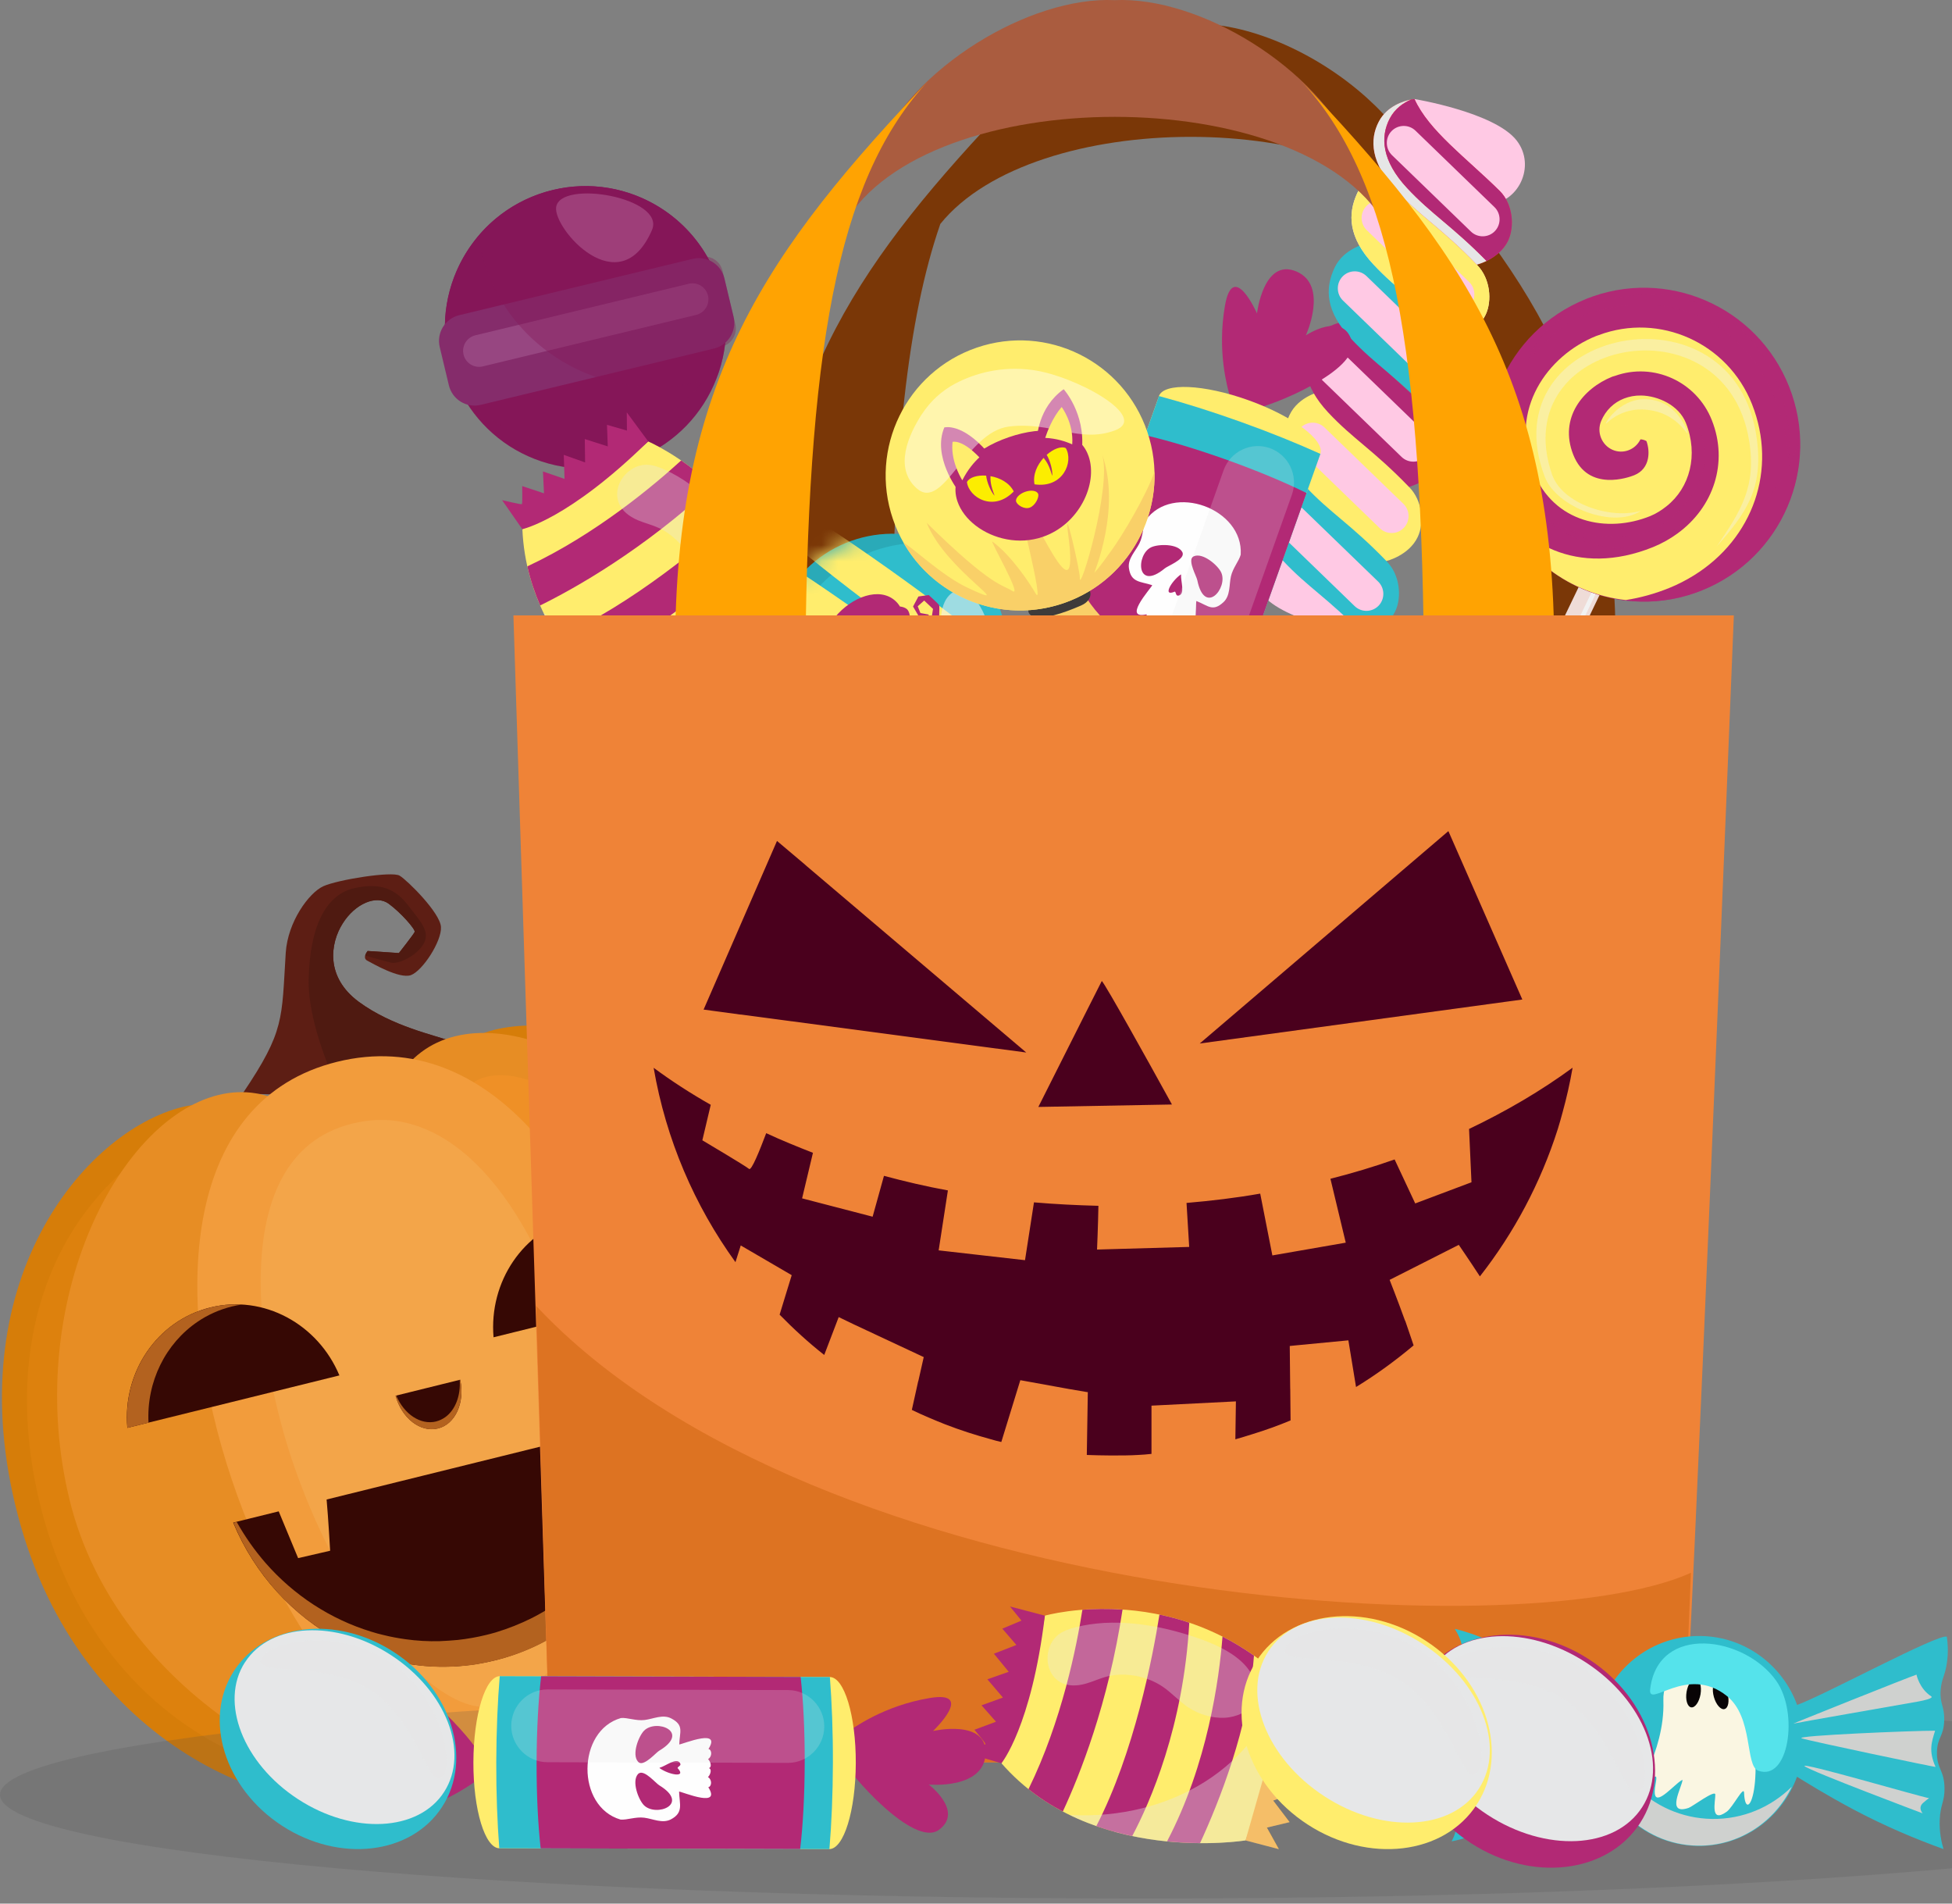 <svg width="120" height="117" viewBox="0 0 120 117" fill="none" xmlns="http://www.w3.org/2000/svg">
<rect x="0" y="0" width="120" height="117" fill="#808080" stroke="none"/>
<g id="Frame" clip-path="url(#clip0_3_1322)">
<g id="Group">
<g id="OBJECTS">
<g id="Group_2">
<g id="Group_3">
<path id="Vector" fill-rule="evenodd" clip-rule="evenodd" d="M14.94 67.173C15.256 67.238 18.916 67.475 22.668 66.734C26.421 65.997 28.494 64.301 27.636 63.965C26.774 63.632 24.122 63.093 22.058 61.572C19.994 60.05 20.298 57.978 21.066 56.761C21.831 55.535 23.133 54.987 23.889 55.538C24.645 56.089 25.544 57.116 25.494 57.274C25.432 57.424 24.524 58.575 24.524 58.575L22.603 58.447C22.603 58.447 22.241 58.871 22.581 59.045C22.913 59.219 24.549 60.178 25.256 59.935C25.972 59.68 27.159 57.856 27.109 56.976C27.062 56.104 25.051 54.113 24.568 53.82C24.097 53.534 20.772 54.066 19.879 54.468C18.98 54.878 17.695 56.661 17.567 58.544C17.307 62.648 17.521 63.342 14.94 67.176V67.173Z" fill="#5D1E14"/>
<path id="Vector_2" fill-rule="evenodd" clip-rule="evenodd" d="M27.636 63.965C28.497 64.298 26.421 65.993 22.668 66.734C22.042 66.855 21.432 66.952 20.831 67.033C20.143 65.539 18.925 62.571 18.974 60.193C19.043 56.895 20.059 55.003 21.736 54.598C23.428 54.203 24.345 54.679 25.079 55.635C25.817 56.602 26.462 57.234 26.055 57.984C25.649 58.731 24.506 59.282 24.032 59.166C23.7 59.082 22.888 58.858 22.448 58.734C22.479 58.591 22.6 58.451 22.6 58.451L24.522 58.578C24.522 58.578 25.43 57.427 25.491 57.278C25.541 57.119 24.645 56.092 23.886 55.541C23.13 54.99 21.829 55.538 21.063 56.764C20.295 57.981 19.991 60.053 22.055 61.575C24.119 63.096 26.771 63.635 27.633 63.968L27.636 63.965Z" fill="#4F1A11"/>
<path id="Vector_3" fill-rule="evenodd" clip-rule="evenodd" d="M11.218 68.038C17.276 66.541 19.396 76.004 21.547 87.984C23.688 99.977 29.561 109.094 23.511 110.591C17.453 112.087 4.869 107.454 1.106 93.162C-2.665 78.87 5.169 69.535 11.215 68.038H11.218Z" fill="#D67D09"/>
<path id="Vector_4" fill-rule="evenodd" clip-rule="evenodd" d="M11.466 69.861C8.166 70.677 5.342 73.854 3.821 76.763C1.224 81.757 1.174 87.542 2.575 92.897C4.053 98.514 7.245 103.418 12.188 106.524C15.054 108.338 19.52 109.956 22.938 109.109C23.316 109.016 23.753 108.851 23.995 108.524C24.872 107.292 23.648 103.21 23.276 101.918C22.693 99.865 22.042 97.839 21.46 95.782C20.769 93.374 20.149 90.937 19.709 88.457C19.281 86.086 18.854 83.702 18.333 81.353C17.909 79.392 17.419 77.404 16.777 75.509C16.195 73.813 14.946 70.537 13.065 69.886C12.541 69.703 12.002 69.724 11.469 69.858L11.466 69.861Z" fill="#DD810D"/>
<path id="Vector_5" fill-rule="evenodd" clip-rule="evenodd" d="M13.415 67.303C19.756 65.735 24.345 74.747 27.236 86.543C30.134 98.349 33.589 108.322 26.967 109.735C20.354 111.148 7.183 104.025 4.286 92.219C1.392 80.422 7.084 68.869 13.412 67.303H13.415Z" fill="#E78D24"/>
<path id="Vector_6" fill-rule="evenodd" clip-rule="evenodd" d="M24.686 67.618C22.16 68.243 20.255 71.893 19.409 74.336C17.859 78.804 17.723 84.004 18.885 88.74C20.103 93.707 23.285 97.976 27.081 100.91C29.443 102.737 33.738 105.114 36.62 104.501C36.917 104.448 37.255 104.333 37.459 104.072C38.318 103.001 37.742 99.326 37.522 98.029C36.765 93.672 35.461 89.219 34.401 84.903C33.391 80.79 32.039 76.178 30.084 72.422C29.235 70.779 27.571 68.022 25.755 67.599C25.389 67.512 25.039 67.531 24.683 67.618H24.686Z" fill="#EF9026"/>
<path id="Vector_7" fill-rule="evenodd" clip-rule="evenodd" d="M30.372 63.299C24.314 64.795 26.812 74.159 30.462 85.778C34.11 97.388 33.118 108.201 39.173 106.704C45.219 105.207 54.234 95.234 50.952 80.821C47.673 66.407 36.428 61.802 30.369 63.299H30.372Z" fill="#D67D09"/>
<path id="Vector_8" fill-rule="evenodd" clip-rule="evenodd" d="M30.778 64.951C34.078 64.136 38.045 65.62 40.738 67.487C45.349 70.698 48.067 75.799 49.303 81.194C50.593 86.858 50.032 92.689 47.094 97.746C45.392 100.689 42.188 104.205 38.77 105.049C38.392 105.142 37.93 105.201 37.565 105.024C36.223 104.352 35.414 100.154 35.135 98.838C34.714 96.756 34.351 94.646 33.917 92.564C33.412 90.1 32.836 87.654 32.08 85.252C31.361 82.952 30.642 80.653 30.013 78.319C29.483 76.387 28.996 74.407 28.686 72.419C28.417 70.645 28.008 67.163 29.374 65.707C29.752 65.299 30.242 65.079 30.778 64.948V64.951Z" fill="#DD810D"/>
<path id="Vector_9" fill-rule="evenodd" clip-rule="evenodd" d="M27.98 63.691C21.64 65.259 21.745 75.378 24.639 87.184C27.537 98.99 29.083 109.424 35.603 107.588C42.111 105.755 50.487 93.314 47.59 81.508C44.692 69.703 34.32 62.123 27.98 63.691Z" fill="#E78D24"/>
<path id="Vector_10" fill-rule="evenodd" clip-rule="evenodd" d="M29.892 66.186C32.418 65.561 35.795 67.92 37.673 69.675C41.113 72.908 43.639 77.451 44.801 82.196C46.016 87.153 45.173 92.418 43.168 96.787C41.922 99.507 39.217 103.611 36.384 104.426C36.093 104.51 35.74 104.563 35.442 104.436C34.184 103.888 32.997 100.353 32.591 99.115C31.243 94.895 30.338 90.34 29.285 86.036C28.274 81.91 27.338 77.199 27.335 72.97C27.326 71.118 27.524 67.888 28.934 66.669C29.22 66.429 29.539 66.273 29.895 66.186H29.892Z" fill="#EF9026"/>
<path id="Vector_11" fill-rule="evenodd" clip-rule="evenodd" d="M20.719 65.262C1.962 69.902 17.819 111.985 31.358 108.637C48.439 104.411 39.477 60.623 20.719 65.262Z" fill="#F29C3C"/>
<path id="Vector_12" fill-rule="evenodd" clip-rule="evenodd" d="M21.649 69.062C22.907 68.75 24.15 68.744 25.399 69.127C31.197 70.873 34.605 79.517 35.746 84.85C36.868 90.063 37.401 100.11 32.591 103.801C31.934 104.299 31.218 104.641 30.422 104.84C30.233 104.887 30.05 104.909 29.861 104.912C27.707 104.965 25.25 102.516 23.976 100.997C21.305 97.808 19.253 93.616 17.933 89.68C16.074 84.135 13.502 71.075 21.646 69.062H21.649Z" fill="#F3A549"/>
<path id="Vector_13" fill-rule="evenodd" clip-rule="evenodd" d="M24.317 85.781C24.701 87.169 25.842 88.059 26.923 87.794C27.992 87.53 28.59 86.21 28.29 84.801L24.317 85.784V85.781Z" fill="#360804"/>
<path id="Vector_14" fill-rule="evenodd" clip-rule="evenodd" d="M30.419 102.049C23.753 103.698 16.997 99.989 14.335 93.582L17.134 92.891L18.327 95.766L20.295 95.312C20.295 95.312 20.18 93.265 20.078 92.163L33.388 88.871L34.463 91.485L36.428 91.021C36.428 91.021 36.341 89.3 36.239 88.165L40.744 87.05C41.129 91.432 39.548 95.629 36.648 98.533C36.335 97.839 36.068 97.26 36.068 97.26L34.113 97.767L34.351 100.375C33.167 101.125 31.841 101.697 30.416 102.052L30.419 102.049Z" fill="#360804"/>
<path id="Vector_15" fill-rule="evenodd" clip-rule="evenodd" d="M35.439 74.793C32.16 75.606 30.05 78.783 30.341 82.193L43.378 78.969C42.071 75.811 38.73 73.981 35.442 74.793H35.439Z" fill="#360804"/>
<path id="Vector_16" fill-rule="evenodd" clip-rule="evenodd" d="M42.064 79.293C41.026 77.006 38.891 75.469 36.527 75.204C35.774 75.123 35.005 75.167 34.24 75.357C34.029 75.409 33.834 75.469 33.639 75.537C34.19 75.201 34.785 74.952 35.433 74.79C35.705 74.722 35.972 74.678 36.232 74.647C39.244 74.283 42.173 76.069 43.372 78.963L42.061 79.287L42.064 79.293Z" fill="#B3621F"/>
<path id="Vector_17" fill-rule="evenodd" clip-rule="evenodd" d="M12.929 80.36C16.207 79.548 19.548 81.381 20.865 84.536L7.828 87.76C7.524 84.353 9.635 81.176 12.926 80.36H12.929Z" fill="#360804"/>
<path id="Vector_18" fill-rule="evenodd" clip-rule="evenodd" d="M9.129 87.436C9.002 84.922 10.18 82.567 12.154 81.232C12.774 80.811 13.483 80.491 14.249 80.301C14.447 80.251 14.661 80.211 14.866 80.183C14.221 80.142 13.57 80.202 12.932 80.36C12.659 80.429 12.402 80.513 12.148 80.609C9.312 81.689 7.555 84.636 7.834 87.76L9.133 87.439L9.129 87.436Z" fill="#B3621F"/>
<path id="Vector_19" fill-rule="evenodd" clip-rule="evenodd" d="M26.818 87.362C27.016 87.312 27.205 87.222 27.376 87.1C27.989 86.658 28.33 85.781 28.259 84.807L28.29 84.801C28.535 85.933 28.188 87.013 27.494 87.533C27.323 87.654 27.125 87.748 26.923 87.797C25.845 88.065 24.704 87.175 24.317 85.784L24.36 85.775C24.841 86.917 25.854 87.604 26.818 87.365V87.362Z" fill="#B3621F"/>
<path id="Vector_20" fill-rule="evenodd" clip-rule="evenodd" d="M37.1 95.844C38.863 93.657 39.973 90.925 40.214 88.009C40.236 87.735 40.255 87.452 40.264 87.172L40.747 87.054C40.884 88.606 40.772 90.14 40.45 91.591C39.935 93.85 38.901 95.925 37.459 97.655C37.199 97.954 36.93 98.256 36.654 98.536C36.341 97.842 36.074 97.263 36.074 97.263H36.065L34.894 97.568L34.122 97.77L34.361 100.378C34.178 100.49 33.992 100.602 33.806 100.705C33.629 100.804 33.443 100.907 33.27 101.007C32.449 101.42 31.587 101.756 30.679 101.993C30.595 102.015 30.512 102.033 30.428 102.055C29.997 102.161 29.573 102.245 29.148 102.317C28.996 102.332 28.857 102.354 28.718 102.366C27.593 102.488 26.465 102.475 25.371 102.313C25.302 102.307 25.234 102.301 25.175 102.282C24.528 102.186 23.892 102.03 23.267 101.841C21.1 101.159 19.111 99.945 17.475 98.306C16.173 96.986 15.092 95.39 14.351 93.588L14.549 93.538C15.061 94.45 15.659 95.297 16.322 96.059C18.07 98.06 20.329 99.522 22.805 100.282C23.059 100.362 23.319 100.434 23.579 100.493C24.029 100.605 24.472 100.686 24.931 100.751C25.622 100.848 26.319 100.888 27.026 100.87C27.401 100.854 27.772 100.829 28.141 100.795C28.724 100.73 29.312 100.627 29.889 100.487C30.087 100.437 30.276 100.39 30.475 100.331C31.249 100.095 31.999 99.799 32.712 99.441C32.96 99.314 33.214 99.174 33.456 99.034C33.583 98.959 33.707 98.881 33.831 98.797L33.595 96.199L34.587 95.941L35.544 95.682C35.544 95.682 35.811 96.264 36.115 96.958H36.124C36.471 96.603 36.806 96.239 37.109 95.854L37.1 95.844Z" fill="#B3621F"/>
</g>
<g id="Vector_21" style="mix-blend-mode:multiply" opacity="0.19">
<path d="M70.345 116.69C31.494 116.69 4.57764e-05 113.834 4.57764e-05 110.311C4.57764e-05 106.788 31.494 103.932 70.345 103.932C109.195 103.932 140.69 106.788 140.69 110.311C140.69 113.834 109.195 116.69 70.345 116.69Z" fill="#4D4D4D"/>
</g>
<g id="Group_4">
<path id="Vector_22" fill-rule="evenodd" clip-rule="evenodd" d="M88.573 13.76C82.812 6.628 63.571 6.628 57.807 13.763C55.786 19.595 54.916 27.9 54.801 40.191H47.05C47.05 25.14 51.745 17.463 60.475 8.016C61.03 7.309 61.668 6.634 62.362 6.009C65.489 3.19 69.796 1.313 73.193 1.475C76.586 1.313 80.894 3.19 84.023 6.009C84.718 6.634 85.356 7.309 85.911 8.016C94.637 17.46 99.335 25.14 99.335 40.191H91.588C91.47 27.897 90.599 19.595 88.579 13.76H88.573Z" fill="#7A3707"/>
<g id="Group_5">
<g id="Group_6">
<path id="Vector_23" d="M98.162 33.767L99.395 34.365L87.357 59.382L86.124 58.784L98.162 33.767Z" fill="#EFDCD7"/>
<path id="Vector_24" d="M98.573 34.885L98.816 35.003L87.643 58.231L87.4 58.114L98.573 34.885Z" fill="#F2F2F2"/>
</g>
<g id="Group_7">
<path id="Vector_25" fill-rule="evenodd" clip-rule="evenodd" d="M97.488 18.378C97.488 18.378 97.497 18.375 97.5 18.375C102.425 16.399 108.015 18.807 109.983 23.755C111.951 28.696 109.552 34.304 104.634 36.283C104.631 36.283 104.628 36.286 104.625 36.289C99.698 38.265 94.107 35.853 92.142 30.909C90.178 25.964 92.573 20.36 97.491 18.381L97.488 18.378Z" fill="#B22975"/>
<g id="Vector_26" style="mix-blend-mode:screen" opacity="0.54">
<path fill-rule="evenodd" clip-rule="evenodd" d="M91.836 24.667C91.876 25.743 92.084 26.832 92.505 27.887C94.47 32.835 100.06 35.243 104.987 33.271C104.987 33.271 104.994 33.267 104.997 33.264C107.857 32.113 109.856 29.733 110.649 26.972C110.795 30.924 108.495 34.721 104.631 36.28C104.628 36.28 104.625 36.283 104.622 36.286C99.694 38.262 94.104 35.85 92.139 30.906C91.318 28.836 91.269 26.655 91.839 24.667H91.836Z" fill="#B22975"/>
</g>
<path id="Vector_27" fill-rule="evenodd" clip-rule="evenodd" d="M91.913 30.286C93.283 33.386 96.986 35.495 101.616 33.628C102.17 33.404 102.672 33.118 103.125 32.788C105.353 31.167 106.261 28.419 105.238 25.83C104.296 23.441 101.656 22.255 99.285 23.101C99.226 23.123 99.168 23.13 99.109 23.154C97.327 23.87 95.821 25.678 96.716 27.946C97.633 30.271 100.172 29.325 100.46 29.21C100.962 29.008 101.219 28.628 101.306 28.198C101.377 27.85 101.343 27.47 101.219 27.113C101.123 27.05 100.959 27.004 100.853 27.004C100.853 27.01 100.844 27.016 100.838 27.022C100.522 27.648 99.781 27.928 99.133 27.648C98.458 27.352 98.145 26.559 98.433 25.874C98.712 25.214 99.208 24.741 99.834 24.495C100.156 24.371 100.506 24.303 100.884 24.309C101.929 24.324 103.212 24.909 103.642 25.998C104.417 27.962 103.893 29.969 102.455 31.111C102.155 31.351 101.826 31.565 101.445 31.721C98.827 32.779 95.514 32.166 94.243 28.951C92.756 25.177 95.126 21.86 98.114 20.656C98.173 20.634 98.232 20.615 98.287 20.596C102.022 19.196 106.214 21.066 107.705 24.841C109.292 28.858 107.761 33.112 104.138 35.362C103.661 35.657 103.153 35.922 102.604 36.143C101.718 36.501 100.828 36.743 99.945 36.88C96.555 36.507 93.469 34.294 92.114 30.856C92.04 30.669 91.975 30.483 91.916 30.296L91.913 30.286Z" fill="#FFED6D"/>
<path id="Vector_28" opacity="0.39" fill-rule="evenodd" clip-rule="evenodd" d="M98.728 26.033C98.662 26.163 99.592 24.965 101.312 25.196C103.038 25.373 103.754 26.764 103.72 26.624C103.779 26.549 103.156 24.735 101.43 24.558C99.71 24.328 98.687 25.949 98.724 26.036L98.728 26.033Z" fill="#F2F2F2"/>
<g id="Vector_29" style="mix-blend-mode:screen" opacity="0.54">
<path fill-rule="evenodd" clip-rule="evenodd" d="M93.977 22.112C95.759 20.083 96.999 19.1 99.949 18.779C105.238 18.204 109.016 21.975 109.815 27.035L109.97 28.192C110.28 23.851 108.018 19.725 103.732 18.409C100.661 17.466 94.944 18.789 93.974 22.112H93.977Z" fill="#B22975"/>
</g>
<g id="Vector_30" style="mix-blend-mode:screen" opacity="0.54">
<path fill-rule="evenodd" clip-rule="evenodd" d="M95.077 32.044C97.293 33.563 99.474 34.204 102.065 33.037C105.272 31.593 106.428 27.651 104.151 24.888L103.184 23.976C104.622 26.114 105.629 28.18 103.903 30.595C101.603 33.812 98.25 33.333 95.074 32.044H95.077Z" fill="#B22975"/>
</g>
<path id="Vector_31" opacity="0.39" fill-rule="evenodd" clip-rule="evenodd" d="M100.884 31.391C99.01 31.945 96.031 30.962 95.412 29.163C92.536 20.827 106.078 18.182 107.528 27.081C107.99 29.907 107.026 31.391 105.542 33.579C107.383 31.491 108.393 30.028 108.006 27.01C106.723 17.009 91.454 20.158 94.972 29.322C95.684 31.18 99.211 32.533 100.881 31.391H100.884Z" fill="#F2F2F2"/>
</g>
</g>
<g id="Group_8">
<g id="Group_9">
<path id="Vector_32" d="M81.997 35.993L76.914 54.076L75.247 53.481L80.649 35.088L81.997 35.993Z" fill="#EFDCD7"/>
<path id="Vector_33" d="M76.564 52.454C76.753 52.51 76.955 52.401 77.01 52.212L80.76 39.435C80.816 39.245 80.707 39.043 80.518 38.987C80.329 38.931 80.128 39.04 80.072 39.23L76.322 52.006C76.267 52.196 76.375 52.398 76.564 52.454Z" fill="#F2F2F2"/>
</g>
<g id="Group_10">
<path id="Vector_34" d="M86.952 6.087C86.952 6.087 91.894 6.899 93.239 8.638C94.457 10.213 93.32 12.509 91.492 12.543C89.983 12.571 86.45 7.96 86.952 6.087Z" fill="#FFC9E4"/>
<path id="Vector_35" d="M83.85 39.046C83.85 39.046 78.907 38.234 77.562 36.494C76.344 34.92 77.482 32.623 79.31 32.589C80.819 32.561 84.352 37.173 83.85 39.046Z" fill="#FFC9E4"/>
<path id="Vector_36" d="M83.85 39.046C83.85 39.046 85.229 38.716 85.774 37.568C86.183 36.706 86.066 35.337 85.257 34.512C85.083 34.335 84.811 33.246 84.683 33C83.596 30.906 80.813 29.3 79.88 28.603C79.88 28.603 78.458 28.899 77.888 30.081C77.243 31.422 77.345 32.819 78.873 34.462C80.401 36.102 81.644 36.765 83.847 39.046H83.85Z" fill="#2FBDCC"/>
<path id="Vector_37" d="M85.232 34.481C85.232 34.481 86.611 34.151 87.156 33.003C87.565 32.141 87.448 30.772 86.639 29.947C86.465 29.77 86.193 28.681 86.066 28.435C84.978 26.341 82.195 24.735 81.262 24.038C81.262 24.038 79.824 24.324 79.27 25.516C78.662 26.823 78.727 28.255 80.255 29.898C81.783 31.537 83.025 32.2 85.229 34.481H85.232Z" fill="#FFED6D"/>
<path id="Vector_38" d="M86.614 29.922C86.614 29.922 87.993 29.593 88.538 28.444C88.948 27.582 88.842 26.201 88.021 25.389C85.945 23.341 83.673 21.701 82.784 19.744C82.784 19.744 81.262 19.878 80.599 21.125C80.004 22.246 80.112 23.696 81.64 25.339C83.168 26.979 84.411 27.642 86.614 29.922Z" fill="#B22975"/>
<path id="Vector_39" d="M88.021 25.389C88.021 25.389 89.4 25.059 89.945 23.91C90.354 23.049 90.237 21.679 89.428 20.855C89.254 20.677 88.981 19.588 88.854 19.343C87.767 17.248 84.984 15.643 84.051 14.946C84.051 14.946 82.629 15.241 82.058 16.424C81.414 17.765 81.516 19.162 83.044 20.805C84.572 22.448 85.814 23.108 88.018 25.389H88.021Z" fill="#2FBDCC"/>
<path id="Vector_40" d="M89.403 20.827C89.403 20.827 90.782 20.497 91.328 19.349C91.737 18.487 91.619 17.118 90.81 16.293C90.636 16.116 90.364 15.027 90.237 14.781C89.149 12.687 86.366 11.081 85.433 10.384C85.433 10.384 83.996 10.67 83.441 11.862C82.833 13.169 82.898 14.6 84.426 16.243C85.954 17.883 87.197 18.546 89.4 20.827H89.403Z" fill="#F6ECD6"/>
<path id="Vector_41" d="M89.403 20.827C89.403 20.827 90.782 20.497 91.328 19.349C91.737 18.487 91.619 17.118 90.81 16.293C90.636 16.116 90.364 15.027 90.237 14.781C89.149 12.687 86.366 11.081 85.433 10.384C85.433 10.384 83.996 10.67 83.441 11.862C82.833 13.169 82.898 14.6 84.426 16.243C85.954 17.883 87.197 18.546 89.4 20.827H89.403Z" fill="#FFED6D"/>
<path id="Vector_42" d="M90.785 16.265C90.785 16.265 92.164 15.935 92.71 14.787C93.119 13.925 93.013 12.543 92.192 11.731C90.116 9.684 87.844 8.044 86.955 6.087C86.955 6.087 85.433 6.22 84.77 7.468C84.175 8.588 84.284 10.038 85.811 11.681C87.339 13.321 88.582 13.984 90.785 16.265Z" fill="#FF3A52"/>
<g id="Vector_43" style="mix-blend-mode:multiply">
<path d="M85.811 11.681C87.339 13.321 88.579 13.981 90.785 16.265C90.785 16.265 91.045 16.203 91.386 16.038C89.248 13.863 88.015 13.178 86.499 11.554C84.944 9.883 84.835 8.408 85.439 7.269C85.759 6.665 86.276 6.317 86.735 6.121C86.292 6.208 85.275 6.507 84.767 7.465C84.172 8.585 84.281 10.038 85.808 11.678L85.811 11.681Z" fill="#E6E6E6"/>
</g>
<path id="Vector_44" d="M86.502 11.557C88.015 13.181 89.251 13.866 91.389 16.041C91.829 15.826 92.403 15.437 92.713 14.79C93.119 13.925 93.013 12.543 92.195 11.734C90.119 9.687 87.847 8.047 86.958 6.093C86.958 6.093 86.877 6.099 86.741 6.127C86.286 6.323 85.768 6.668 85.446 7.275C84.841 8.417 84.95 9.892 86.506 11.56L86.502 11.557Z" fill="#B22975"/>
<g id="Vector_45" style="mix-blend-mode:soft-light">
<path d="M85.573 9.537L90.426 14.233C90.838 14.631 91.501 14.619 91.898 14.205C92.294 13.791 92.282 13.125 91.87 12.727L87.017 8.031C86.605 7.633 85.942 7.646 85.545 8.059C85.148 8.473 85.161 9.139 85.573 9.537Z" fill="#FFC9E4"/>
</g>
<g id="Vector_46" style="mix-blend-mode:soft-light">
<path d="M84.023 14.149L88.876 18.845C89.288 19.243 89.951 19.23 90.348 18.817C90.745 18.403 90.732 17.737 90.32 17.338L85.467 12.643C85.055 12.245 84.392 12.257 83.995 12.671C83.599 13.085 83.611 13.751 84.023 14.149Z" fill="#FFC9E4"/>
</g>
<g id="Vector_47" style="mix-blend-mode:soft-light">
<path d="M82.561 18.474L87.413 23.17C87.826 23.568 88.489 23.556 88.885 23.142C89.282 22.728 89.27 22.062 88.858 21.664L84.005 16.968C83.593 16.57 82.929 16.582 82.533 16.996C82.136 17.41 82.148 18.076 82.561 18.474Z" fill="#FFC9E4"/>
</g>
<g id="Vector_48" style="mix-blend-mode:soft-light">
<path d="M81.309 23.388L86.162 28.083C86.574 28.482 87.237 28.469 87.633 28.055C88.03 27.642 88.018 26.976 87.606 26.577L82.753 21.882C82.341 21.483 81.677 21.496 81.281 21.91C80.884 22.323 80.897 22.989 81.309 23.388Z" fill="#FFC9E4"/>
</g>
<g id="Vector_49" style="mix-blend-mode:soft-light">
<path d="M79.976 27.775L84.829 32.471C85.241 32.869 85.904 32.857 86.301 32.443C86.698 32.029 86.685 31.363 86.273 30.965L81.42 26.269C81.008 25.871 80.345 25.883 79.948 26.297C79.552 26.711 79.564 27.377 79.976 27.775Z" fill="#FFC9E4"/>
</g>
<g id="Vector_50" style="mix-blend-mode:soft-light">
<path d="M78.427 32.558L83.279 37.254C83.692 37.652 84.355 37.639 84.751 37.226C85.148 36.812 85.136 36.146 84.724 35.748L79.871 31.052C79.459 30.654 78.795 30.666 78.399 31.08C78.002 31.494 78.014 32.16 78.427 32.558Z" fill="#FFC9E4"/>
</g>
</g>
</g>
<g id="Group_11">
<path id="Vector_51" fill-rule="evenodd" clip-rule="evenodd" d="M75.604 24.355C75.467 23.833 74.807 21.623 75.306 18.782C75.805 15.941 77.274 19.262 77.274 19.262C77.274 19.262 77.674 15.839 79.688 16.682C81.699 17.528 80.277 20.612 80.277 20.612C80.277 20.612 82.542 19.103 83.097 20.948C83.648 22.793 77.953 25.043 77.097 25.115C76.242 25.18 75.604 24.355 75.604 24.355Z" fill="#B22975"/>
<path id="Vector_52" fill-rule="evenodd" clip-rule="evenodd" d="M70.791 46.897C70.927 47.423 71.591 49.629 71.089 52.47C70.59 55.311 69.121 51.988 69.121 51.988C69.121 51.988 68.721 55.414 66.707 54.567C64.692 53.721 66.118 50.637 66.118 50.637C66.118 50.637 63.853 52.146 63.298 50.301C62.746 48.456 68.442 46.206 69.297 46.134C70.153 46.069 70.791 46.894 70.791 46.894V46.897Z" fill="#B22975"/>
<path id="Vector_53" fill-rule="evenodd" clip-rule="evenodd" d="M71.247 24.349L64.432 43.524C64.132 44.367 66.109 45.848 68.848 46.828C71.588 47.812 74.054 47.92 74.352 47.077L81.166 27.903C81.467 27.06 79.487 25.578 76.747 24.598C74.008 23.615 71.544 23.506 71.243 24.349H71.247Z" fill="#FFED6D"/>
<path id="Vector_54" fill-rule="evenodd" clip-rule="evenodd" d="M71.247 24.349L64.432 43.524C64.432 43.524 64.432 43.53 64.429 43.533C65.839 44.171 67.509 44.849 69.322 45.5C71.135 46.15 72.858 46.688 74.352 47.09C74.352 47.087 74.352 47.084 74.355 47.08L81.169 27.906C81.169 27.906 81.169 27.9 81.172 27.897C79.762 27.259 78.092 26.58 76.276 25.93C74.463 25.28 72.743 24.744 71.25 24.343C71.25 24.346 71.25 24.349 71.247 24.352V24.349Z" fill="#2FBDCC"/>
<path id="Vector_55" fill-rule="evenodd" clip-rule="evenodd" d="M70.394 26.745L65.033 41.831C66.32 42.469 68.014 43.181 69.905 43.86C71.795 44.538 73.558 45.061 74.956 45.388L80.317 30.302C79.031 29.664 77.336 28.951 75.446 28.273C73.558 27.598 71.792 27.072 70.398 26.748L70.394 26.745Z" fill="#B22975"/>
<path id="Vector_56" fill-rule="evenodd" clip-rule="evenodd" d="M71.575 38.181C71.566 38.408 71.956 38.405 72.111 38.315C72.182 38.641 72.591 38.725 72.688 38.545C73.143 39.13 73.344 38.841 73.441 38.355C73.552 37.779 73.509 36.921 73.555 36.942C74.265 37.219 74.55 37.63 75.216 37.008C75.644 36.606 75.554 35.956 75.672 35.427C75.79 34.904 76.165 34.49 76.273 34.092C76.453 31.26 72.083 29.658 70.422 31.985C70.252 32.362 70.286 32.919 70.044 33.401C69.805 33.887 69.322 34.329 69.4 34.914C69.523 35.816 70.106 35.729 70.828 35.965C70.875 35.978 70.301 36.613 70.026 37.132C69.793 37.568 69.768 37.919 70.49 37.758C70.45 37.957 70.819 38.153 71.082 37.944C71.144 38.112 71.445 38.361 71.581 38.181H71.575ZM72.594 35.315H72.607C72.573 35.707 72.886 36.544 72.436 36.609C72.269 36.634 72.306 36.389 72.22 36.361C71.445 36.703 71.996 35.732 72.585 35.312H72.598L72.594 35.315ZM71.597 34.942C69.852 36.373 69.824 34.086 70.766 33.638C71.209 33.429 72.39 33.407 72.678 33.921C72.7 33.958 72.709 33.992 72.712 34.027C72.749 34.422 71.798 34.773 71.594 34.942H71.597ZM73.605 35.66C73.552 35.399 73.038 34.525 73.317 34.241C73.341 34.217 73.372 34.195 73.413 34.182C73.958 33.968 74.86 34.733 75.071 35.178C75.52 36.127 74.054 37.879 73.605 35.66Z" fill="#FEFEFE"/>
<g id="Vector_57" style="mix-blend-mode:screen" opacity="0.21">
<path d="M71.603 45.745C72.756 46.159 74.039 45.549 74.451 44.389L79.421 30.405C79.834 29.247 79.226 27.959 78.07 27.545C76.918 27.131 75.635 27.741 75.222 28.902L70.252 42.886C69.84 44.043 70.447 45.332 71.603 45.745Z" fill="#E6E6E6"/>
</g>
</g>
<g id="Group_12">
<g id="Group_13">
<path id="Vector_58" d="M38.194 26.459L44.444 52.47L43.075 52.644L36.849 26.008L38.194 26.459Z" fill="#EFDCD7"/>
<path id="Vector_59" d="M43.533 51.412C43.688 51.375 43.781 51.219 43.747 51.063L39.114 31.705C39.077 31.55 38.922 31.456 38.767 31.491C38.612 31.528 38.519 31.684 38.553 31.839L43.186 51.197C43.223 51.353 43.378 51.446 43.533 51.412Z" fill="#F2F2F2"/>
</g>
<path id="Vector_60" d="M32.872 28.21C28.423 26.478 26.215 21.453 27.939 16.985C29.664 12.518 34.669 10.3 39.118 12.032C43.567 13.764 45.775 18.79 44.05 23.257C42.326 27.724 37.321 29.942 32.872 28.21Z" fill="#851658"/>
<g id="Vector_61" style="mix-blend-mode:multiply" opacity="0.21">
<path d="M28.479 24.399C30.332 27.679 34.181 29.477 38.017 28.55C41.652 27.673 44.193 24.608 44.587 21.079C43.512 23.833 40.995 26.095 37.707 26.888C34.175 27.741 30.673 26.677 28.479 24.396V24.399Z" fill="#851658"/>
</g>
<path id="Vector_62" d="M27.593 22.143C27.788 22.952 28.088 23.708 28.476 24.399C30.67 26.68 34.172 27.744 37.704 26.892C40.992 26.098 43.508 23.836 44.584 21.082C44.692 20.108 44.636 19.097 44.395 18.088C43.279 13.427 38.612 10.558 33.973 11.678C29.331 12.799 26.474 17.485 27.589 22.143H27.593Z" fill="#851658"/>
<path id="Vector_63" opacity="0.32" d="M34.19 12.727C34.453 11.012 40.946 12.154 40.078 14.146C38.082 18.733 33.989 14.046 34.19 12.727Z" fill="#FFDFFF"/>
<path id="Vector_64" d="M28.231 19.372L42.579 15.91C43.45 15.7 44.325 16.238 44.534 17.112L45.095 19.46C45.304 20.334 44.769 21.212 43.898 21.422L29.55 24.884C28.679 25.094 27.804 24.556 27.595 23.682L27.033 21.334C26.824 20.46 27.36 19.581 28.231 19.372Z" fill="#852C6B"/>
<path id="Vector_65" opacity="0.15" d="M29.678 22.52L42.802 19.352C43.326 19.224 43.651 18.695 43.524 18.166C43.397 17.64 42.87 17.314 42.343 17.441L29.22 20.609C28.696 20.736 28.37 21.265 28.497 21.794C28.625 22.32 29.151 22.647 29.678 22.52Z" fill="#FFDFFF"/>
<g id="Vector_66" style="mix-blend-mode:screen" opacity="0.37">
<path d="M33.976 11.678C36.44 11.084 38.91 11.613 40.85 12.939C41.916 13.664 42.821 14.631 43.478 15.78C43.924 15.848 44.305 16.175 44.416 16.642L45.204 19.927C45.334 20.472 45.052 21.017 44.562 21.238C44.553 21.318 44.541 21.399 44.528 21.48C44.522 21.521 44.516 21.561 44.506 21.602C44.491 21.692 44.475 21.779 44.457 21.869C44.447 21.91 44.441 21.95 44.432 21.991C44.41 22.093 44.386 22.196 44.358 22.296C44.352 22.317 44.345 22.342 44.342 22.364C44.308 22.485 44.274 22.607 44.237 22.728C44.224 22.762 44.215 22.797 44.203 22.834C44.175 22.921 44.144 23.005 44.113 23.092C44.113 23.092 44.113 23.092 44.113 23.095C41.64 24.047 38.749 24.075 36.031 22.943C32.306 21.393 29.877 18.079 29.418 14.494C29.666 14.202 29.932 13.922 30.221 13.664C31.256 12.727 32.532 12.03 33.983 11.678H33.976Z" fill="#851658"/>
</g>
</g>
<g id="Group_14">
<g id="Group_15">
<path id="Vector_67" d="M59.592 28.905C59.818 28.236 60.072 27.529 60.614 27.078C60.692 27.013 60.778 26.954 60.878 26.941C61.141 26.907 61.305 27.206 61.352 27.47C61.55 28.615 60.871 29.813 61.051 30.965C61.727 30.482 62.505 30.156 63.304 30.016C63.524 29.978 63.794 29.972 63.911 30.159C64.06 30.395 63.843 30.7 63.642 30.909L61.807 32.804C62.278 32.726 62.752 32.676 63.227 32.651C63.552 32.636 63.918 32.648 64.131 32.885C64.373 33.152 64.311 33.616 64.069 33.902C63.828 34.188 63.453 34.325 63.087 34.378C62.724 34.431 62.359 34.409 61.993 34.45C61.274 34.528 60.583 34.833 59.867 34.948C59.294 35.038 58.566 34.985 58.135 34.565C57.723 34.167 57.94 33.775 58.117 33.258C58.609 31.808 59.102 30.358 59.592 28.908V28.905Z" fill="#7DCBCE"/>
<path id="Vector_68" d="M59.948 33.728C61.026 34.341 62.957 34.073 64.076 33.893C64.076 33.893 64.073 33.899 64.07 33.899C63.828 34.185 63.453 34.322 63.087 34.375C62.725 34.428 62.359 34.406 61.993 34.447C61.274 34.525 60.583 34.83 59.867 34.945C59.294 35.035 58.566 34.982 58.135 34.562C57.723 34.164 57.94 33.772 58.117 33.255C58.405 32.402 58.696 31.55 58.984 30.697C59.028 31.842 59.179 33.289 59.951 33.728H59.948Z" fill="#5CC3CD"/>
<path id="Vector_69" d="M50.118 51.126C50.106 51.39 50.022 51.745 49.756 51.745C49.647 51.745 49.551 51.673 49.474 51.599C49.08 51.219 48.938 50.646 48.919 50.099C48.904 49.551 48.996 49.007 48.993 48.462C48.541 48.857 48.051 49.212 47.534 49.52C47.27 49.676 46.979 49.825 46.675 49.788C46.623 49.781 46.567 49.769 46.53 49.732C46.434 49.641 46.489 49.483 46.548 49.367C46.874 48.742 47.196 48.117 47.522 47.488C46.843 47.902 46 48.039 45.228 47.861C44.999 47.809 44.733 47.669 44.748 47.432C44.757 47.292 44.869 47.183 44.977 47.099C45.284 46.856 45.634 46.673 45.981 46.492C47.264 45.823 48.547 45.151 49.83 44.482C49.945 44.423 50.069 44.361 50.196 44.383C50.273 44.395 50.342 44.435 50.41 44.479C50.794 44.712 51.86 45.101 51.81 45.608C51.785 45.848 51.516 46.15 51.407 46.362C51.252 46.654 51.113 46.956 50.983 47.261C50.478 48.471 50.146 49.809 50.118 51.126Z" fill="#7DCBCE"/>
<path id="Vector_70" d="M49.83 44.482C49.945 44.423 50.069 44.361 50.196 44.383C50.273 44.395 50.342 44.435 50.41 44.479C50.794 44.712 51.86 45.101 51.81 45.608C51.785 45.848 51.516 46.15 51.407 46.362C51.252 46.654 51.113 46.956 50.983 47.261C50.633 48.098 50.369 48.994 50.23 49.906C49.793 48.188 49.935 47.438 49.291 46.996C48.476 46.439 46.747 48.26 46.809 46.259C46.809 46.194 46.809 46.125 46.809 46.06C47.816 45.534 48.823 45.008 49.83 44.482Z" fill="#5CC3CD"/>
<path id="Vector_71" d="M60.503 44.426C58.057 47.731 53.23 48.347 50.096 45.808C47.211 43.471 46.644 39.164 48.652 36.108C50.843 32.779 55.594 31.696 58.965 34.123C62.244 36.485 62.883 41.209 60.503 44.423V44.426Z" fill="#2FBDCC"/>
<g id="Vector_72" style="mix-blend-mode:multiply" opacity="0.1">
<path d="M49.842 36.69C48.039 39.17 47.912 42.217 49.071 44.781C47.106 42.351 46.911 38.763 48.652 36.112C50.608 33.14 54.599 31.96 57.831 33.467C54.872 32.99 51.621 34.245 49.839 36.69H49.842Z" fill="black"/>
</g>
<g id="Clip path group">
<mask id="mask0_3_1322" style="mask-type:luminance" maskUnits="userSpaceOnUse" x="47" y="32" width="15" height="16">
<g id="clippath">
<path id="Vector_73" d="M60.503 44.426C58.057 47.731 53.23 48.347 50.096 45.808C47.211 43.471 46.644 39.164 48.652 36.108C50.843 32.779 55.594 31.696 58.965 34.123C62.244 36.485 62.883 41.209 60.503 44.423V44.426Z" fill="white"/>
</g>
</mask>
<g mask="url(#mask0_3_1322)">
<g id="Group_16">
<g id="Group_17">
<path id="Vector_74" d="M47.645 32.524C52.47 36.55 57.54 40.269 62.83 43.657C63.199 43.15 63.567 42.643 63.936 42.136C59.111 38.109 54.041 34.391 48.752 31.002C48.383 31.509 48.014 32.017 47.645 32.524Z" fill="#FFED6D"/>
<path id="Vector_75" d="M46.012 35.34C50.837 39.366 55.907 43.085 61.197 46.474C61.565 45.966 61.934 45.459 62.303 44.952C57.478 40.925 52.408 37.207 47.118 33.818C46.75 34.325 46.381 34.833 46.012 35.34Z" fill="#FFED6D"/>
<path id="Vector_76" d="M44.274 37.966C49.099 41.993 54.168 45.711 59.458 49.1C59.827 48.593 60.196 48.086 60.565 47.578C55.739 43.552 50.67 39.833 45.38 36.444C45.011 36.952 44.642 37.459 44.274 37.966Z" fill="#FFED6D"/>
</g>
</g>
</g>
</g>
<g id="Vector_77" style="mix-blend-mode:overlay" opacity="0.57">
<path d="M60.775 41.087C60.602 42.186 60.153 43.259 59.393 44.071C58.95 44.547 58.417 44.924 57.878 45.288C57.193 45.752 56.462 46.209 55.641 46.296C55.098 46.352 54.55 46.24 54.02 46.116C53.601 46.016 53.174 45.904 52.824 45.652C52.573 45.468 52.362 45.188 52.374 44.877C52.39 44.566 52.619 44.311 52.855 44.112C53.654 43.43 54.655 43.044 55.572 42.531C56.49 42.018 57.382 41.305 57.683 40.294C58.002 39.223 57.605 37.997 58.079 36.989C58.25 36.628 58.609 36.248 59.043 36.276C59.821 36.326 60.428 37.465 60.636 38.106C60.794 38.595 60.853 39.111 60.843 39.625C60.837 40.113 60.85 40.608 60.772 41.093L60.775 41.087Z" fill="#F2F2F2"/>
</g>
</g>
<path id="Vector_78" fill-rule="evenodd" clip-rule="evenodd" d="M54.097 39.612L54.37 38.063C54.302 38.047 52.799 38.243 52.799 38.243L54.097 39.612ZM54.962 41.548L52.449 39.049C52.362 39.102 52.281 39.167 52.21 39.242C51.699 39.762 51.683 40.63 52.095 41.433L52.563 41.096L52.845 41.641L52.405 41.918C52.492 42.03 52.588 42.142 52.697 42.248C53.657 43.203 55.002 43.412 55.693 42.708C55.764 42.634 55.83 42.553 55.882 42.466L55.312 41.899C55.172 42.064 54.968 42.307 54.968 42.307C54.968 42.307 54.574 41.977 54.602 41.959C54.618 41.949 54.813 41.722 54.962 41.551V41.548ZM56.97 38.953C57.184 38.971 57.354 39.033 57.447 39.127C57.537 39.214 57.599 39.373 57.627 39.569C57.679 39.594 57.732 39.631 57.794 39.681C59.923 41.401 55.938 46.477 52.508 43.67C52.446 43.62 52.405 43.58 52.383 43.542C52.303 43.477 52.222 43.409 52.142 43.328C52.024 43.275 51.925 43.203 51.844 43.125C51.764 43.044 51.693 42.945 51.64 42.83C51.556 42.746 51.482 42.662 51.414 42.578C51.376 42.556 51.333 42.516 51.283 42.456C48.454 39.037 53.471 34.985 55.207 37.107C55.256 37.169 55.293 37.226 55.321 37.275C55.517 37.3 55.675 37.362 55.764 37.45C55.876 37.562 55.944 37.779 55.95 38.047C56.375 38.094 57.236 38.206 57.236 38.206L57.357 37.425L56.815 36.911L56.418 37.263L56.583 37.677L57.084 37.773L57.106 37.873L56.493 37.898L56.13 37.279L56.459 36.662L57.094 36.572C57.094 36.572 57.689 37.114 57.732 37.188C57.776 37.266 57.72 38.308 57.679 38.508C57.652 38.638 57.274 38.837 56.976 38.953H56.97ZM56.734 40.462C56.753 40.53 56.57 42.039 56.57 42.039L55.194 40.748L56.734 40.459V40.462Z" fill="#B22975"/>
</g>
<g id="Group_18">
<path id="Vector_79" d="M39.852 27.134C39.852 27.134 47.893 30.56 48.888 39.958C48.888 39.958 44.946 43.259 40.856 45.658C40.856 45.658 32.464 40.888 32.114 32.527C32.114 32.527 36.998 29.701 39.852 27.131V27.134Z" fill="#FFED6D"/>
<path id="Vector_80" d="M41.875 28.301C42.458 28.703 43.124 29.213 43.809 29.845C39.52 33.809 35.383 36.14 33.205 37.213C32.879 36.46 32.61 35.657 32.418 34.811C36.635 32.838 40.236 29.798 41.875 28.301Z" fill="#B22975"/>
<path id="Vector_81" d="M35.591 41.072C35.123 40.499 34.67 39.877 34.252 39.205C38.888 37.151 43.434 33.283 45.383 31.509C45.771 31.979 46.146 32.493 46.502 33.05C42.241 37.807 37.732 40.148 35.591 41.069V41.072Z" fill="#B22975"/>
<path id="Vector_82" d="M47.562 35.004C47.859 35.663 48.126 36.373 48.343 37.129C45.325 40.384 41.057 42.795 38.572 44.034C38.098 43.648 37.583 43.194 37.057 42.674C41.962 40.543 45.78 36.908 47.562 35.004Z" fill="#B22975"/>
<path id="Vector_83" d="M39.852 27.134L38.532 25.345L38.541 26.465L37.314 26.11L37.363 27.436L35.95 26.985L35.969 28.422L34.658 27.956L34.705 29.434L33.378 28.976L33.443 30.321L32.102 29.876C32.102 29.876 32.126 30.955 32.083 30.987C32.039 31.021 30.868 30.741 30.868 30.741L32.108 32.524C32.108 32.524 34.94 31.939 39.846 27.128L39.852 27.134Z" fill="#B22975"/>
<path id="Vector_84" d="M48.888 39.958L50.152 41.878L48.745 41.342L48.684 43.072L47.038 42.425L46.976 44.246L45.331 43.577L45.334 45.369L43.71 44.818L43.669 46.486L42.371 45.87L42.117 47.367L40.856 45.658L48.888 39.958Z" fill="#FFA71B"/>
<g id="Vector_85" style="mix-blend-mode:overlay" opacity="0.33">
<path d="M39.79 28.566C40.14 28.572 40.505 28.706 40.862 28.864C43.022 29.841 44.869 31.833 46.239 33.983C46.84 34.926 47.379 35.95 47.525 36.983C47.67 38.016 47.336 39.058 46.514 39.373C45.932 39.597 45.172 39.419 44.55 38.965C43.927 38.511 43.45 37.804 43.214 37.073C43.003 36.413 42.981 35.744 42.777 35.082C42.43 33.961 41.534 32.922 40.509 32.452C40.084 32.259 39.647 32.157 39.219 31.976C36.88 30.993 38.16 28.531 39.79 28.562V28.566Z" fill="#E6E6E6"/>
</g>
<g id="Vector_86" style="mix-blend-mode:soft-light" opacity="0.38">
<path d="M34.9 40.169C34.791 40.02 34.686 39.864 34.581 39.709C34.577 39.703 34.571 39.696 34.568 39.69C34.463 39.531 34.357 39.37 34.255 39.205C33.948 38.713 33.663 38.19 33.406 37.646C37.983 41.775 44.342 42.634 48.718 39.345C48.749 39.323 48.776 39.298 48.804 39.273C48.839 39.497 48.866 39.724 48.891 39.955L50.156 41.874L48.749 41.339L48.687 43.069L47.041 42.425L46.976 44.246L45.331 43.577V45.369L43.707 44.818L43.666 46.486L42.368 45.867L42.114 47.364L40.853 45.655C40.853 45.655 39.873 45.098 38.569 44.031C38.451 43.934 38.33 43.835 38.209 43.729C37.84 43.415 37.453 43.06 37.056 42.671C36.57 42.192 36.074 41.657 35.591 41.069C35.358 40.785 35.132 40.49 34.909 40.185C34.906 40.179 34.9 40.175 34.897 40.169H34.9Z" fill="#E6E6E6"/>
</g>
</g>
<g id="Group_19">
<path id="Vector_87" fill-rule="evenodd" clip-rule="evenodd" d="M85.12 13.707C80.016 5.007 57.038 5.007 51.931 13.707C51.931 13.707 52.597 12.136 53.741 9.481C56.037 4.148 63.32 -0.236 68.526 0.009C73.729 -0.236 81.014 4.148 83.311 9.478C84.454 12.133 85.12 13.704 85.12 13.704V13.707Z" fill="#AA5C3F"/>
<path id="Vector_88" fill-rule="evenodd" clip-rule="evenodd" d="M41.5 40.035C41.5 23.388 47.053 15.468 57.333 4.692C51.792 10.406 49.7 20.198 49.514 40.035H41.503H41.5Z" fill="#FFA302"/>
<path id="Vector_89" fill-rule="evenodd" clip-rule="evenodd" d="M95.548 40.035C95.548 23.388 89.995 15.468 79.716 4.692C85.257 10.406 87.348 20.198 87.534 40.035H95.545H95.548Z" fill="#FFA302"/>
</g>
<g id="Group_20">
<path id="Vector_90" fill-rule="evenodd" clip-rule="evenodd" d="M64.637 35.004C64.317 35.113 64.147 35.464 64.255 35.785L74.135 64.842C74.243 65.163 74.593 65.334 74.913 65.225C75.232 65.116 75.402 64.764 75.294 64.444L65.415 35.386C65.306 35.066 64.956 34.895 64.637 35.004Z" fill="#EFDCD7"/>
<path id="Vector_91" d="M74.699 64.705C74.847 64.655 74.928 64.49 74.878 64.338L67.085 41.249C67.035 41.1 66.871 41.019 66.719 41.069C66.57 41.118 66.49 41.283 66.539 41.436L74.333 64.525C74.383 64.674 74.547 64.758 74.699 64.705Z" fill="#F2F2F2"/>
<path id="Vector_92" fill-rule="evenodd" clip-rule="evenodd" d="M66.487 36.071C67.076 37.982 70.391 39.926 68.572 39.584C68.169 39.491 67.478 39.195 67.215 39.258C67.035 38.965 67.54 41.52 66.044 40.011C65.033 38.993 65.455 41.772 64.779 40.742C64.104 39.712 64.073 41.352 63.673 41.383C63.106 41.426 63.741 40.219 63.713 37.257C64.045 37.051 66.406 36.196 66.487 36.071Z" fill="#F9D068"/>
<path id="Vector_93" fill-rule="evenodd" clip-rule="evenodd" d="M66.465 37.213C65.3 37.723 64.187 38.053 63.614 37.923C63.106 37.807 63.01 37.269 63.763 36.995C64.246 36.821 66.22 35.993 66.629 36.068C67.023 35.971 67.37 36.815 66.465 37.213Z" fill="#3E3B3A"/>
<path id="Vector_94" fill-rule="evenodd" clip-rule="evenodd" d="M60.041 21.368C55.721 22.849 53.416 27.567 54.891 31.901C56.366 36.239 61.064 38.554 65.38 37.073C69.7 35.592 72.006 30.875 70.531 26.54C69.056 22.202 64.358 19.887 60.041 21.368Z" fill="#FFED6D"/>
<path id="Vector_95" fill-rule="evenodd" clip-rule="evenodd" d="M70.974 28.983C71.058 31.942 69.549 34.761 67.001 36.314C66.89 36.382 66.778 36.444 66.663 36.507C66.422 36.637 66.174 36.759 65.917 36.868C65.743 36.942 65.563 37.011 65.38 37.073C65.173 37.145 64.965 37.207 64.754 37.26C64.407 37.35 64.057 37.415 63.71 37.459C63.543 37.481 63.376 37.496 63.211 37.506C60.106 37.699 57.116 36.102 55.548 33.367C55.92 33.488 57.887 35.383 59.502 36.133C62.79 37.664 58.157 35.11 56.97 32.135C61.036 36.133 61.646 35.925 62.223 36.317C62.929 36.799 60.806 33.143 61.011 33.289C62.145 34.108 63.286 35.816 63.657 36.463C64.299 37.583 62.353 29.941 62.359 29.944C63.611 31.565 66.425 38.529 65.666 32.829C65.368 30.595 66.4 35.122 66.381 35.492C66.31 36.721 68.362 29.947 67.76 27.946C68.926 31.27 67.261 35.2 67.274 35.203C67.606 34.858 68.055 34.207 68.34 33.815C68.991 32.919 70.45 30.489 70.977 28.986L70.974 28.983Z" fill="#F9D068"/>
<path id="Vector_96" fill-rule="evenodd" clip-rule="evenodd" d="M68.572 39.584C68.169 39.491 67.478 39.195 67.215 39.258C67.113 39.09 67.237 39.87 67.072 40.269C66.951 40.561 66.676 40.648 66.043 40.011C65.858 39.824 65.721 39.765 65.616 39.786C65.151 39.883 65.331 41.582 64.779 40.742C64.104 39.712 64.073 41.352 63.673 41.383C63.422 41.401 63.406 41.177 63.465 40.664C63.502 40.539 63.543 40.409 63.595 40.272C64.203 38.654 64.15 38.336 64.472 39.566C64.705 40.44 64.971 39.404 65.253 38.716C65.445 38.243 65.647 37.932 65.845 38.52C66.028 39.052 66.496 39.858 66.676 39.102C66.697 39.015 66.713 38.909 66.725 38.781C66.796 38.025 68.011 39.41 67.859 38.657C67.813 38.427 68.182 38.598 68.56 38.803C69.152 39.407 69.427 39.749 68.575 39.587L68.572 39.584Z" fill="#FFED6D"/>
<path id="Vector_97" fill-rule="evenodd" clip-rule="evenodd" d="M66.927 28.055C67.503 29.748 66.332 32.234 64.104 32.997C63.369 33.249 62.607 33.283 61.9 33.149C60.469 32.885 59.248 31.951 58.86 30.819C58.284 29.129 59.793 27.632 62.021 26.87C64.147 26.142 66.161 26.341 66.84 27.834C66.871 27.903 66.902 27.977 66.927 28.052V28.055Z" fill="#B22975"/>
<path id="Vector_98" fill-rule="evenodd" clip-rule="evenodd" d="M63.822 30.361C63.893 30.563 63.639 31.083 63.301 31.201C62.966 31.32 62.545 31.046 62.471 30.84C62.399 30.638 62.644 30.364 63.016 30.23C63.388 30.097 63.747 30.156 63.822 30.358V30.361Z" fill="#FCED00"/>
<path id="Vector_99" fill-rule="evenodd" clip-rule="evenodd" d="M60.679 27.753C60.679 27.753 60.484 27.859 60.212 28.108C59.908 28.385 59.505 28.836 59.158 29.521C59.062 29.708 58.972 29.913 58.891 30.134C58.891 30.134 57.298 28.074 58.052 26.272C58.052 26.272 59.118 25.964 60.676 27.757L60.679 27.753Z" fill="#B22975"/>
<path id="Vector_100" fill-rule="evenodd" clip-rule="evenodd" d="M66.508 27.632C66.508 27.632 66.291 27.48 65.916 27.312C65.517 27.134 64.937 26.944 64.255 26.913C64.094 26.907 63.927 26.907 63.757 26.919C63.757 26.919 63.794 25.056 65.39 23.923C65.39 23.923 66.728 25.398 66.511 27.632H66.508Z" fill="#B22975"/>
<g id="Vector_101" style="mix-blend-mode:soft-light" opacity="0.44">
<path d="M56.669 25.466C57.184 24.67 57.891 24.016 58.727 23.574C59.967 22.924 61.594 22.488 63.475 22.741C66.103 23.092 70.732 25.644 68.532 26.456C66.335 27.268 64.649 25.883 62.012 26.219C59.375 26.559 57.999 31.456 56.366 30.025C54.922 28.759 55.867 26.705 56.666 25.463L56.669 25.466Z" fill="white"/>
</g>
<path id="Vector_102" fill-rule="evenodd" clip-rule="evenodd" d="M60.211 28.108C59.908 28.385 59.505 28.836 59.158 29.521C58.941 29.16 58.439 28.186 58.56 27.159C58.56 27.159 59.117 26.969 60.208 28.111L60.211 28.108Z" fill="#FFED6D"/>
<path id="Vector_103" fill-rule="evenodd" clip-rule="evenodd" d="M65.916 27.312C65.517 27.134 64.937 26.944 64.255 26.913C64.376 26.543 64.696 25.675 65.266 25.015C65.266 25.015 66.013 25.992 65.916 27.308V27.312Z" fill="#FFED6D"/>
<g id="Group_21">
<path id="Vector_104" fill-rule="evenodd" clip-rule="evenodd" d="M62.322 30.202C61.088 31.491 59.561 30.582 59.443 29.627C59.589 29.34 60.078 29.194 60.624 29.232C60.664 29.636 60.924 30.249 61.144 30.467C60.881 29.788 60.887 29.527 60.89 29.266C61.463 29.365 62.046 29.664 62.322 30.206V30.202Z" fill="#FCED00"/>
<path id="Vector_105" fill-rule="evenodd" clip-rule="evenodd" d="M63.596 29.767C65.356 30.028 66.013 28.373 65.52 27.542C65.232 27.405 64.754 27.592 64.345 27.956C64.559 28.298 64.727 28.948 64.686 29.25C64.482 28.55 64.317 28.348 64.156 28.142C63.763 28.572 63.484 29.166 63.596 29.764V29.767Z" fill="#FCED00"/>
</g>
</g>
<path id="Vector_106" fill-rule="evenodd" clip-rule="evenodd" d="M106.589 37.823C106.338 44.053 104.101 99.734 103.487 108.313H33.818L31.562 37.823H106.589Z" fill="#EF8337"/>
<g id="Group_22">
<path id="Vector_107" fill-rule="evenodd" clip-rule="evenodd" d="M89.04 51.082L93.586 61.432L73.754 64.136L89.04 51.082Z" fill="#4A001D"/>
<path id="Vector_108" fill-rule="evenodd" clip-rule="evenodd" d="M45.529 62.353V62.359L43.254 62.051L47.766 51.686L49.52 53.167V53.173L63.09 64.69L45.529 62.353Z" fill="#4A001D"/>
<path id="Vector_109" fill-rule="evenodd" clip-rule="evenodd" d="M43.694 67.901L43.177 70.085C43.177 70.085 45.789 71.632 46.049 71.844C46.195 71.974 46.697 70.72 47.103 69.647C48.045 70.085 49.003 70.474 49.976 70.854L49.309 73.654L53.645 74.781L54.342 72.27C55.622 72.612 56.92 72.92 58.272 73.166L57.704 76.85L63.013 77.454L63.564 73.9C64.863 74.012 66.195 74.078 67.525 74.112C67.506 75.301 67.441 76.8 67.441 76.8L73.106 76.639L72.942 73.935C74.482 73.804 75.994 73.623 77.472 73.362L78.219 77.161L82.731 76.377L81.789 72.45C83.137 72.108 84.451 71.716 85.734 71.262L87.001 73.966L90.46 72.665L90.311 69.388C92.601 68.296 94.742 67.042 96.676 65.623C96.515 66.554 96.31 67.465 96.062 68.362C95.969 68.707 95.873 69.049 95.768 69.388C94.711 72.712 93.072 75.777 90.977 78.45C90.329 77.457 89.679 76.511 89.679 76.511L85.427 78.664C85.427 78.664 85.898 79.85 86.378 81.179C86.378 81.179 86.385 81.175 86.385 81.172C86.515 81.543 86.645 81.925 86.769 82.296C86.815 82.43 86.859 82.56 86.902 82.691C85.799 83.618 84.615 84.483 83.363 85.249L82.892 82.38L79.552 82.7L79.307 82.725H79.288L79.316 85.364C79.316 85.364 79.316 85.364 79.319 85.364L79.338 87.302C78.569 87.623 77.779 87.906 76.976 88.152C76.635 88.261 76.291 88.364 75.944 88.463L75.978 86.132L70.788 86.394V89.359C70.509 89.394 70.233 89.409 69.96 89.425C69.459 89.456 68.938 89.456 68.42 89.456H68.241C67.754 89.456 67.286 89.44 66.812 89.425L66.843 87.489L66.874 85.563L66.843 85.557V85.563L65.693 85.367L65.433 85.32L62.725 84.829L61.556 88.628C61.346 88.578 61.132 88.529 60.924 88.463C59.967 88.202 59.043 87.906 58.117 87.548C57.419 87.271 56.719 86.979 56.056 86.655L56.446 84.894C56.446 84.894 56.449 84.894 56.452 84.894L56.787 83.41L52.504 81.406L51.559 80.951L50.67 83.279C49.697 82.514 48.786 81.68 47.927 80.802L48.38 79.321L48.671 78.375L45.538 76.548L45.213 77.575C42.7 74.103 40.943 70.045 40.183 65.629C41.286 66.445 42.47 67.21 43.704 67.91L43.694 67.901Z" fill="#4A001D"/>
<path id="Vector_110" fill-rule="evenodd" clip-rule="evenodd" d="M63.834 68.032L66.744 62.25L67.733 60.293C67.946 60.48 70.732 65.499 71.708 67.272C71.919 67.655 72.046 67.885 72.046 67.885L63.834 68.035V68.032Z" fill="#4A001D"/>
</g>
<path id="Vector_111" fill-rule="evenodd" clip-rule="evenodd" d="M103.955 96.663C103.627 103.832 103.652 106.023 103.487 108.313H33.818L32.957 80.261C50.162 98.632 93.54 101.399 103.955 96.663Z" fill="#DD7322"/>
<g id="Group_23">
<path id="Vector_112" d="M64.234 99.301C64.234 99.301 72.641 96.915 79.279 103.617C79.279 103.617 78.266 108.671 76.57 113.114C76.57 113.114 67.054 114.67 61.566 108.375C61.566 108.375 63.611 103.101 64.237 99.304L64.234 99.301Z" fill="#FFED6D"/>
<path id="Vector_113" d="M66.539 98.94C67.246 98.884 68.082 98.866 69.009 98.928C68.135 104.716 66.366 109.131 65.337 111.341C64.612 110.958 63.902 110.504 63.227 109.965C65.284 105.774 66.198 101.14 66.539 98.944V98.94Z" fill="#B22975"/>
<path id="Vector_114" d="M69.604 112.847C68.882 112.694 68.141 112.495 67.398 112.234C69.731 107.715 70.865 101.841 71.278 99.236C71.873 99.361 72.486 99.522 73.112 99.734C72.756 106.122 70.698 110.784 69.604 112.847Z" fill="#B22975"/>
<path id="Vector_115" d="M75.154 100.59C75.799 100.916 76.446 101.302 77.088 101.756C76.766 106.191 74.94 110.756 73.775 113.282C73.165 113.279 72.48 113.248 71.745 113.173C74.24 108.425 74.95 103.194 75.154 100.59Z" fill="#B22975"/>
<path id="Vector_116" d="M64.234 99.301L62.089 98.738L62.796 99.606L61.618 100.101L62.483 101.103L61.101 101.641L62.012 102.752L60.698 103.213L61.655 104.336L60.338 104.812L61.228 105.82L59.904 106.315C59.904 106.315 60.596 107.14 60.583 107.193C60.571 107.246 59.486 107.765 59.486 107.765L61.562 108.375C61.562 108.375 63.406 106.138 64.234 99.304V99.301Z" fill="#B22975"/>
<path id="Vector_117" d="M79.279 103.617L81.46 104.321L80.029 104.787L81.058 106.175L79.375 106.704L80.46 108.164L78.761 108.677L79.88 110.071L78.269 110.665L79.279 111.991L77.881 112.324L78.619 113.649L76.57 113.114L79.279 103.617Z" fill="#FFA71B"/>
<g id="Vector_118" style="mix-blend-mode:overlay" opacity="0.33">
<path d="M65.08 100.459C65.359 100.244 65.728 100.117 66.103 100.02C68.396 99.423 71.076 99.815 73.484 100.63C74.541 100.988 75.601 101.445 76.357 102.161C77.116 102.877 77.503 103.897 77.06 104.66C76.744 105.198 76.044 105.54 75.275 105.578C74.507 105.615 73.695 105.363 73.056 104.943C72.48 104.56 72.046 104.053 71.473 103.664C70.506 103.007 69.158 102.762 68.064 103.039C67.612 103.154 67.209 103.35 66.763 103.477C64.324 104.181 63.788 101.458 65.08 100.459Z" fill="#E6E6E6"/>
</g>
<g id="Vector_119" style="mix-blend-mode:soft-light" opacity="0.38">
<path d="M68.501 112.579C68.321 112.529 68.144 112.476 67.965 112.42C67.959 112.42 67.949 112.417 67.943 112.414C67.76 112.358 67.581 112.296 67.398 112.234C66.852 112.041 66.304 111.817 65.765 111.552C71.91 111.891 77.401 108.565 78.761 103.25C78.771 103.213 78.777 103.175 78.786 103.141C78.95 103.297 79.118 103.452 79.279 103.617L81.46 104.321L80.029 104.787L81.058 106.175L79.372 106.707L80.456 108.167L78.758 108.68L79.877 110.077L78.269 110.668L79.279 111.994L77.881 112.33L78.616 113.656L76.567 113.117C76.567 113.117 75.455 113.298 73.772 113.289C73.62 113.289 73.465 113.285 73.304 113.279C73.304 113.279 73.304 113.279 73.301 113.279C72.818 113.267 72.294 113.236 71.742 113.18C71.064 113.111 70.345 113.008 69.601 112.853C69.245 112.778 68.882 112.691 68.519 112.592C68.513 112.592 68.507 112.588 68.501 112.585V112.579Z" fill="#E6E6E6"/>
</g>
</g>
<g id="Group_24">
<path id="Vector_120" fill-rule="evenodd" clip-rule="evenodd" d="M29.256 109.467C28.81 109.769 26.957 111.132 24.122 111.608C21.289 112.084 23.917 109.586 23.917 109.586C23.917 109.586 20.567 110.348 20.691 108.16C20.815 105.973 24.183 106.29 24.183 106.29C24.183 106.29 22.011 104.647 23.558 103.508C25.107 102.37 29.12 107.012 29.47 107.796C29.817 108.584 29.256 109.464 29.256 109.464V109.467Z" fill="#B22975"/>
<path id="Vector_121" fill-rule="evenodd" clip-rule="evenodd" d="M52.024 106.505C52.47 106.2 54.323 104.837 57.156 104.364C59.991 103.888 57.36 106.39 57.36 106.39C57.36 106.39 60.71 105.624 60.589 107.812C60.465 109.999 57.097 109.682 57.097 109.682C57.097 109.682 59.269 111.325 57.723 112.464C56.176 113.603 52.16 108.96 51.81 108.176C51.463 107.389 52.024 106.511 52.024 106.511V106.505Z" fill="#B22975"/>
<path id="Vector_122" fill-rule="evenodd" clip-rule="evenodd" d="M30.704 113.597L50.98 113.65C51.872 113.65 52.6 111.288 52.61 108.366C52.619 105.444 51.9 103.073 51.008 103.073L30.732 103.02C29.839 103.02 29.111 105.385 29.102 108.307C29.092 111.229 29.811 113.597 30.704 113.6V113.597Z" fill="#FFED6D"/>
<path id="Vector_123" fill-rule="evenodd" clip-rule="evenodd" d="M30.704 113.597L50.98 113.65C50.98 113.65 50.986 113.65 50.989 113.65C51.119 112.103 51.197 110.295 51.203 108.363C51.209 106.43 51.138 104.619 51.017 103.073C51.014 103.073 51.011 103.073 51.008 103.073L30.732 103.02C30.732 103.02 30.725 103.02 30.722 103.02C30.592 104.566 30.515 106.377 30.508 108.31C30.502 110.242 30.573 112.05 30.694 113.6H30.704V113.597Z" fill="#2FBDCC"/>
<path id="Vector_124" fill-rule="evenodd" clip-rule="evenodd" d="M33.238 113.603L49.191 113.646C49.359 112.215 49.464 110.373 49.47 108.36C49.477 106.343 49.38 104.501 49.219 103.07L33.266 103.026C33.099 104.457 32.994 106.3 32.987 108.316C32.981 110.329 33.077 112.175 33.238 113.606V113.603Z" fill="#B22975"/>
<path id="Vector_125" fill-rule="evenodd" clip-rule="evenodd" d="M43.58 108.671C43.797 108.602 43.663 108.235 43.527 108.12C43.809 107.943 43.753 107.526 43.552 107.498C43.948 106.872 43.611 106.776 43.124 106.847C42.545 106.931 41.754 107.258 41.757 107.211C41.779 106.446 42.07 106.038 41.265 105.618C40.744 105.347 40.165 105.649 39.629 105.715C39.099 105.78 38.584 105.559 38.175 105.593C35.457 106.368 35.411 111.039 38.147 111.835C38.556 111.87 39.071 111.652 39.604 111.72C40.137 111.786 40.716 112.094 41.237 111.826C42.042 111.406 41.767 110.886 41.748 110.121C41.745 110.074 42.532 110.404 43.112 110.491C43.598 110.566 43.939 110.472 43.542 109.844C43.744 109.816 43.803 109.399 43.521 109.222C43.657 109.106 43.793 108.739 43.577 108.671H43.58ZM40.549 108.661V108.649C40.927 108.552 41.609 107.977 41.816 108.381C41.897 108.531 41.652 108.577 41.655 108.671C42.235 109.29 41.138 109.091 40.549 108.674V108.661ZM40.533 109.732C42.458 110.905 40.323 111.695 39.585 110.952C39.241 110.6 38.829 109.492 39.213 109.047C39.241 109.016 39.269 108.994 39.303 108.979C39.663 108.811 40.307 109.595 40.533 109.732ZM40.54 107.591C40.313 107.728 39.663 108.506 39.303 108.338C39.272 108.322 39.241 108.3 39.216 108.269C38.832 107.824 39.254 106.717 39.597 106.368C40.338 105.627 42.47 106.43 40.54 107.594V107.591Z" fill="#FEFEFE"/>
<g id="Vector_126" style="mix-blend-mode:screen" opacity="0.21">
<path d="M50.673 106.119C50.676 104.89 49.675 103.879 48.451 103.876L33.663 103.835C32.439 103.832 31.432 104.837 31.429 106.066C31.426 107.295 32.427 108.307 33.651 108.31L48.438 108.35C49.663 108.353 50.67 107.348 50.673 106.119Z" fill="#E6E6E6"/>
</g>
</g>
<g id="Group_25">
<g id="Group_26">
<path id="Vector_127" d="M14.376 102.712C12.476 105.659 13.799 109.912 17.335 112.212C20.871 114.515 25.281 113.995 27.183 111.048C29.083 108.104 27.76 103.848 24.221 101.545C20.685 99.242 16.275 99.762 14.376 102.709V102.712Z" fill="#2FBDCC"/>
<g id="Vector_128" style="mix-blend-mode:color-burn">
<path d="M15.057 102.17C13.48 104.616 14.94 108.381 18.321 110.581C21.701 112.781 25.724 112.585 27.301 110.139C28.879 107.694 27.419 103.928 24.038 101.728C20.657 99.528 16.635 99.725 15.061 102.17H15.057Z" fill="#E6E7E8"/>
</g>
<g id="Vector_129" style="mix-blend-mode:screen" opacity="0.35">
<path d="M16.105 101.853C16.009 102.002 16.009 102.086 16.012 102.121C16.099 102.998 20.084 102.071 22.873 103.95C25.554 105.758 26.254 109.567 27.057 109.309C27.094 109.296 27.168 109.259 27.264 109.113C27.927 108.089 26.96 104.09 23.88 102.083C20.8 100.076 16.768 100.823 16.108 101.847L16.105 101.853Z" fill="#E6E6E6"/>
</g>
</g>
<g id="Vector_130" style="mix-blend-mode:color-burn">
<path d="M18.689 105.727C18.937 107.043 20.016 108.764 21.751 109.576C23.486 110.388 24.302 111.157 23.074 111.247C21.847 111.337 19.975 110.927 17.335 108.472C14.698 106.016 14.93 104.8 15.005 104.271C15.287 102.245 18.327 103.798 18.689 105.727Z" fill="#E6E7E8"/>
</g>
</g>
<g id="Group_27">
<g id="Group_28">
<path id="Vector_131" fill-rule="evenodd" clip-rule="evenodd" d="M89.443 100.117C92.13 100.733 96.369 103.266 98.511 104.604C99.474 102.198 101.82 100.512 104.56 100.552C107.296 100.596 109.589 102.357 110.479 104.79C112.198 104.165 119.159 100.394 119.682 100.593C119.735 100.954 119.788 101.526 119.685 102.214C119.568 103.017 119.357 103.166 119.304 103.866C119.236 104.75 119.543 104.834 119.521 105.73C119.493 106.741 119.103 106.751 119.075 107.675C119.047 108.705 119.53 108.789 119.54 109.912C119.549 110.743 119.286 110.893 119.245 111.845C119.214 112.607 119.354 113.236 119.478 113.65C117.77 113.03 115.889 112.249 113.924 111.204C112.294 110.336 111.015 109.539 110.472 109.203C109.561 111.714 107.166 113.5 104.358 113.457C101.548 113.413 99.211 111.552 98.38 109.013C96.177 110.289 91.919 112.651 89.239 113.173C89.421 112.831 89.62 112.315 89.533 111.73C89.428 111.029 89.009 110.911 88.882 110.186C88.74 109.383 89.205 109.246 89.109 108.384C89.009 107.467 88.458 107.401 88.464 106.633C88.47 105.839 89.053 105.746 89.087 104.89C89.121 104.075 88.6 103.913 88.734 103.281C88.885 102.559 89.617 102.506 89.837 101.788C89.942 101.442 89.939 100.913 89.437 100.12L89.443 100.117Z" fill="#2FBDCC"/>
<g id="Vector_132" style="mix-blend-mode:multiply">
<path fill-rule="evenodd" clip-rule="evenodd" d="M98.464 104.887C98.514 108.661 101.504 111.736 105.242 111.795C107.147 111.826 108.883 111.067 110.15 109.816C109.103 111.991 106.896 113.478 104.355 113.438C100.853 113.382 98.058 110.451 98.114 106.888C98.123 106.184 98.247 105.515 98.461 104.887H98.464Z" fill="#CFD1CF"/>
</g>
<g id="Vector_133" style="mix-blend-mode:multiply">
<path fill-rule="evenodd" clip-rule="evenodd" d="M90.001 102.491C90.522 102.631 98.139 105.245 97.953 105.198C97.764 105.154 91.234 104.311 90.044 104.156C88.858 104 89.133 103.86 89.133 103.86C89.871 103.35 90.001 102.491 90.001 102.491Z" fill="#CFD1CF"/>
</g>
<g id="Vector_134" style="mix-blend-mode:multiply">
<path fill-rule="evenodd" clip-rule="evenodd" d="M89.192 106.779C90.472 106.72 98.207 106.735 97.677 106.925C97.147 107.115 89.158 109.066 89.276 109.001C89.682 107.992 89.44 107.46 89.192 106.779Z" fill="#CFD1CF"/>
</g>
<g id="Vector_135" style="mix-blend-mode:multiply">
<path fill-rule="evenodd" clip-rule="evenodd" d="M89.676 110.687C90.267 110.566 97.844 108.095 97.479 108.419C97.113 108.742 90.137 111.599 90.137 111.599C90.137 111.599 90.454 111.247 90.072 110.955C89.691 110.662 89.676 110.687 89.676 110.687Z" fill="#CFD1CF"/>
</g>
<g id="Vector_136" style="mix-blend-mode:multiply">
<path fill-rule="evenodd" clip-rule="evenodd" d="M117.817 102.926C117.321 103.088 110.079 105.985 110.258 105.936C110.438 105.886 116.713 104.794 117.854 104.591C118.994 104.389 118.721 104.261 118.721 104.261C117.984 103.779 117.817 102.926 117.817 102.926Z" fill="#CFD1CF"/>
</g>
<g id="Vector_137" style="mix-blend-mode:multiply">
<path fill-rule="evenodd" clip-rule="evenodd" d="M118.957 106.374C117.717 106.365 110.237 106.673 110.76 106.841C111.281 107.012 119.103 108.655 118.988 108.596C118.545 107.603 118.752 107.062 118.96 106.374H118.957Z" fill="#CFD1CF"/>
</g>
<g id="Vector_138" style="mix-blend-mode:multiply">
<path fill-rule="evenodd" clip-rule="evenodd" d="M118.601 110.522C118.021 110.426 110.574 108.244 110.943 108.556C111.312 108.867 118.198 111.453 118.198 111.453C118.198 111.453 117.875 111.113 118.229 110.805C118.582 110.497 118.601 110.522 118.601 110.522Z" fill="#CFD1CF"/>
</g>
</g>
<path id="Vector_139" fill-rule="evenodd" clip-rule="evenodd" d="M107.218 103.866C108.768 109.623 107.299 112.327 107.218 110.189C107.2 109.719 106.53 111.076 106.152 111.35C105.093 112.112 105.464 110.681 105.449 110.295C105.433 109.984 104.036 111.042 103.81 111.117C102.366 111.605 103.419 109.8 103.435 109.393C103.289 109.452 103.06 109.663 102.942 109.766C102.313 110.32 101.516 111.092 101.774 109.676C101.885 109.053 101.833 109.1 101.414 109.433C100.106 110.472 102.372 107.852 102.257 104.526C102.161 101.666 106.32 101.43 107.218 103.866Z" fill="#FAF6E2"/>
<path id="Vector_140" fill-rule="evenodd" clip-rule="evenodd" d="M105.539 103.325C105.31 103.39 105.229 103.826 105.362 104.302C105.496 104.775 105.79 105.108 106.019 105.042C106.252 104.977 106.329 104.541 106.196 104.065C106.063 103.592 105.768 103.259 105.539 103.325Z" fill="#080405"/>
<path id="Vector_141" fill-rule="evenodd" clip-rule="evenodd" d="M104.259 103.179C104.023 103.138 103.766 103.499 103.683 103.984C103.602 104.47 103.729 104.896 103.965 104.937C104.2 104.977 104.457 104.616 104.541 104.131C104.622 103.645 104.494 103.219 104.259 103.179Z" fill="#080405"/>
<g id="Vector_142" style="mix-blend-mode:overlay">
<path d="M108.086 108.829C107.268 108.528 107.807 105.559 106.162 104.24C103.71 102.273 101.293 105.058 101.445 103.816C101.932 99.774 107.252 100.549 109.199 103.312C110.59 105.288 109.967 109.52 108.086 108.829Z" fill="#55E3EB"/>
</g>
</g>
<g id="Group_29">
<g id="Group_30">
<path id="Vector_143" d="M87.28 103.222C85.269 106.337 86.673 110.837 90.413 113.273C94.154 115.709 98.82 115.159 100.829 112.044C102.84 108.929 101.436 104.429 97.696 101.993C93.955 99.556 89.291 100.107 87.28 103.222Z" fill="#B22975"/>
<g id="Vector_144" style="mix-blend-mode:color-burn">
<path d="M87.999 102.65C86.329 105.235 87.875 109.218 91.451 111.546C95.027 113.874 99.282 113.665 100.949 111.079C102.62 108.493 101.073 104.51 97.497 102.18C93.921 99.852 89.666 100.061 87.999 102.646V102.65Z" fill="#E6E7E8"/>
</g>
<g id="Vector_145" style="mix-blend-mode:screen" opacity="0.35">
<path d="M89.106 102.313C89.003 102.472 89.003 102.562 89.006 102.597C89.099 103.524 93.314 102.544 96.264 104.532C99.099 106.443 99.84 110.476 100.686 110.202C100.726 110.189 100.804 110.152 100.906 109.996C101.606 108.913 100.584 104.685 97.327 102.562C94.067 100.44 89.806 101.231 89.106 102.313Z" fill="#E6E6E6"/>
</g>
</g>
<g id="Vector_146" style="mix-blend-mode:color-burn">
<path d="M91.842 106.412C92.105 107.803 93.246 109.623 95.08 110.482C96.915 111.341 97.776 112.156 96.478 112.249C95.179 112.343 93.199 111.91 90.407 109.315C87.615 106.717 87.863 105.431 87.94 104.871C88.241 102.727 91.454 104.37 91.839 106.412H91.842Z" fill="#E6E7E8"/>
</g>
</g>
<g id="Group_31">
<g id="Group_32">
<path id="Vector_147" d="M77.243 102.08C75.232 105.195 76.635 109.694 80.376 112.131C84.116 114.567 88.783 114.017 90.791 110.902C92.802 107.787 91.399 103.287 87.658 100.851C83.918 98.415 79.254 98.965 77.243 102.08Z" fill="#FFED6D"/>
<g id="Vector_148" style="mix-blend-mode:color-burn">
<path d="M77.965 101.508C76.295 104.093 77.841 108.076 81.417 110.404C84.993 112.732 89.248 112.523 90.915 109.937C92.585 107.351 91.039 103.368 87.463 101.038C83.887 98.71 79.632 98.919 77.965 101.504V101.508Z" fill="#E6E7E8"/>
</g>
<g id="Vector_149" style="mix-blend-mode:screen" opacity="0.35">
<path d="M79.071 101.171C78.969 101.33 78.969 101.42 78.972 101.455C79.065 102.382 83.28 101.402 86.23 103.39C89.065 105.301 89.806 109.334 90.652 109.06C90.692 109.047 90.77 109.01 90.872 108.854C91.572 107.771 90.55 103.543 87.293 101.42C84.033 99.298 79.772 100.089 79.071 101.171Z" fill="#E6E6E6"/>
</g>
</g>
<g id="Vector_150" style="mix-blend-mode:color-burn">
<path d="M81.804 105.27C82.068 106.661 83.208 108.481 85.043 109.34C86.877 110.199 87.739 111.014 86.44 111.107C85.142 111.201 83.162 110.768 80.37 108.173C77.578 105.575 77.825 104.289 77.903 103.729C78.203 101.585 81.417 103.228 81.801 105.27H81.804Z" fill="#E6E7E8"/>
</g>
</g>
</g>
</g>
</g>
</g>
</g>
<defs>
<clipPath id="clip0_3_1322">
<rect width="120" height="116.69" fill="white" transform="matrix(-1 0 0 1 120 0)"/>
</clipPath>
</defs>
</svg>
